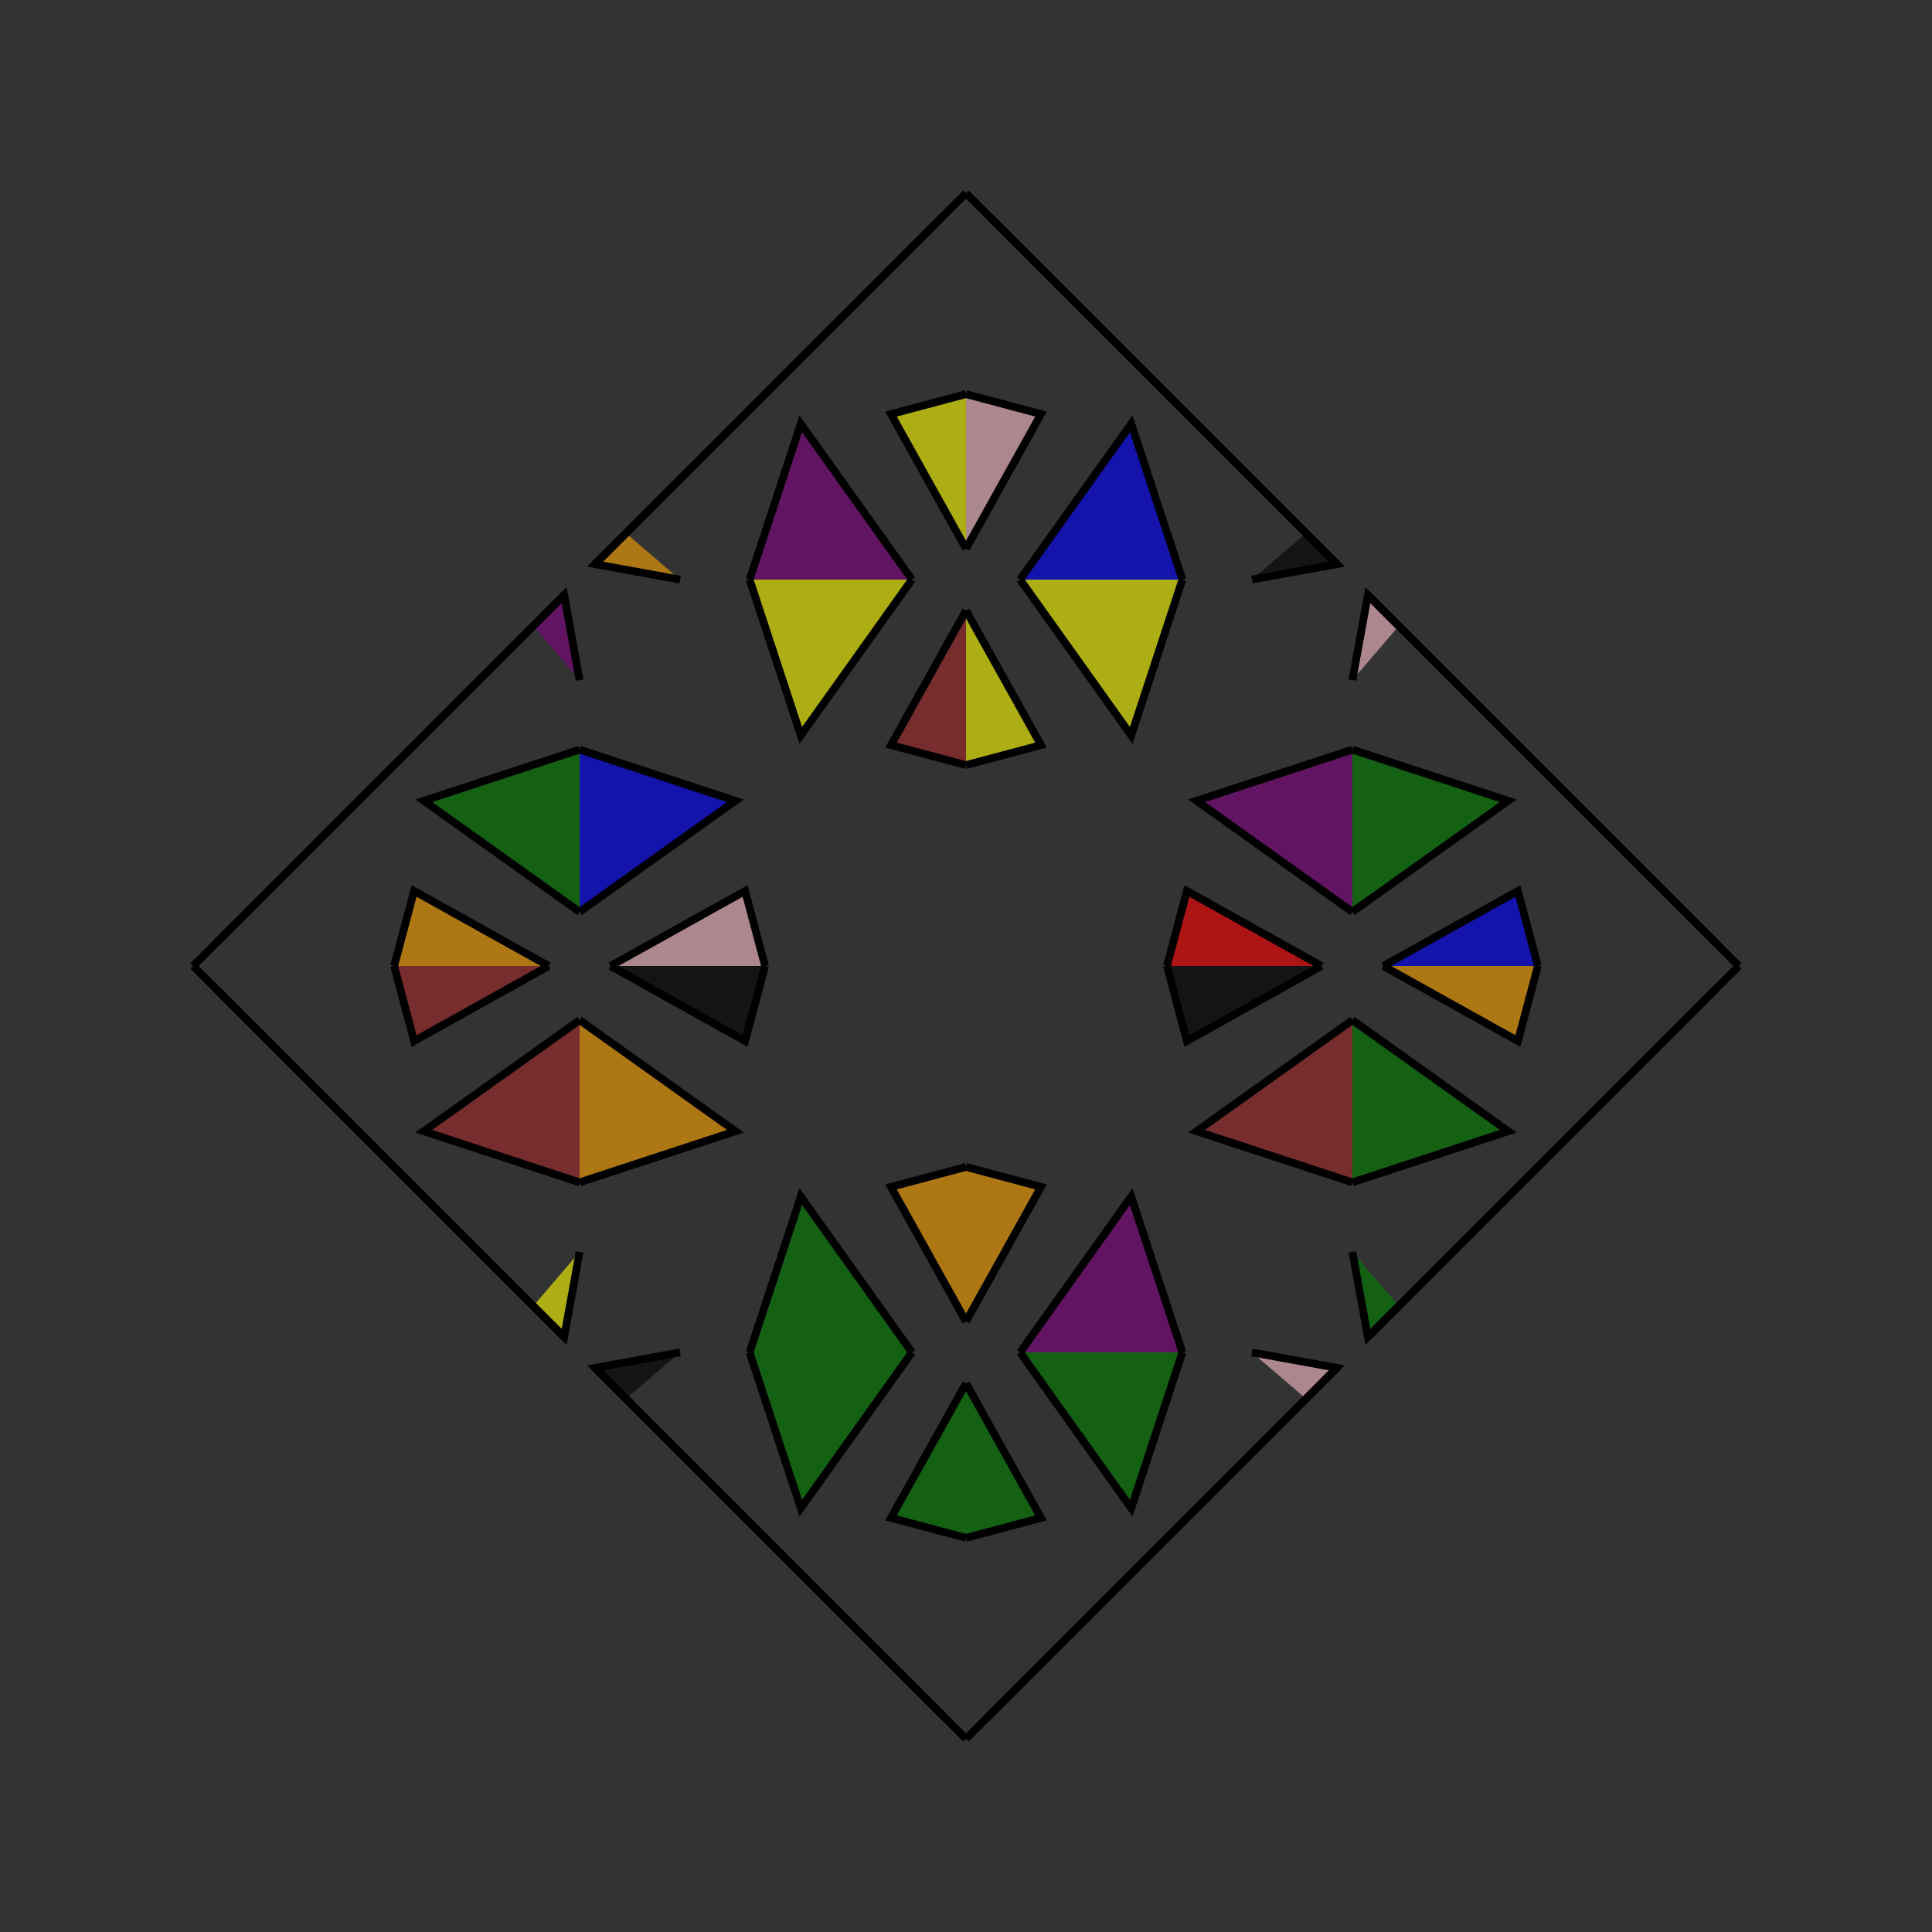 <?xml version="1.0" encoding="UTF-8"?>
<svg xmlns="http://www.w3.org/2000/svg" xmlns:xlink="http://www.w3.org/1999/xlink"
     width="250" height="250" viewBox="-125.0 -125.0 250 250">
<rect x="-125.0" y="-125.0" width="250" height="250" fill="#333333" stroke="none"/>
<defs>
</defs>
<path d="M9.0,91.0 L3.0,97.0 L0.0,100.0" fill="yellow" fill-opacity="0.6" stroke="black" stroke-width="1" />
<path d="M9.0,-91.0 L3.0,-97.0 L0.0,-100.0" fill="blue" fill-opacity="0.6" stroke="black" stroke-width="1" />
<path d="M19.0,81.0 L13.0,87.0 L12.0,88.0" fill="blue" fill-opacity="0.6" stroke="black" stroke-width="1" />
<path d="M19.0,-81.0 L13.0,-87.0 L12.0,-88.0" fill="purple" fill-opacity="0.6" stroke="black" stroke-width="1" />
<path d="M26.0,-0.0 L28.585,-9.707 L46.0,-0.0" fill="red" fill-opacity="0.6" stroke="black" stroke-width="1" />
<path d="M26.0,-0.0 L28.585,9.707 L46.0,-0.0" fill="black" fill-opacity="0.6" stroke="black" stroke-width="1" />
<path d="M50.0,-7.0 L29.84,-21.378 L50.0,-28.0" fill="purple" fill-opacity="0.6" stroke="black" stroke-width="1" />
<path d="M50.0,7.0 L29.84,21.378 L50.0,28.0" fill="brown" fill-opacity="0.6" stroke="black" stroke-width="1" />
<path d="M37.0,50.0 L48.0,52.0 L44.0,56.0" fill="pink" fill-opacity="0.6" stroke="black" stroke-width="1" />
<path d="M37.0,-50.0 L48.0,-52.0 L44.0,-56.0" fill="black" fill-opacity="0.6" stroke="black" stroke-width="1" />
<path d="M48.0,52.0 L44.0,56.0 L29.0,71.0" fill="green" fill-opacity="0.6" stroke="black" stroke-width="1" />
<path d="M48.0,-52.0 L44.0,-56.0 L29.0,-71.0" fill="pink" fill-opacity="0.6" stroke="black" stroke-width="1" />
<path d="M44.0,56.0 L29.0,71.0 L19.0,81.0" fill="yellow" fill-opacity="0.6" stroke="black" stroke-width="1" />
<path d="M44.0,-56.0 L29.0,-71.0 L19.0,-81.0" fill="orange" fill-opacity="0.6" stroke="black" stroke-width="1" />
<path d="M29.0,71.0 L19.0,81.0 L13.0,87.0" fill="blue" fill-opacity="0.6" stroke="black" stroke-width="1" />
<path d="M29.0,-71.0 L19.0,-81.0 L13.0,-87.0" fill="yellow" fill-opacity="0.6" stroke="black" stroke-width="1" />
<path d="M13.0,87.0 L12.0,88.0 L9.0,91.0" fill="red" fill-opacity="0.6" stroke="black" stroke-width="1" />
<path d="M13.0,-87.0 L12.0,-88.0 L9.0,-91.0" fill="black" fill-opacity="0.6" stroke="black" stroke-width="1" />
<path d="M12.0,88.0 L9.0,91.0 L3.0,97.0" fill="black" fill-opacity="0.6" stroke="black" stroke-width="1" />
<path d="M12.0,-88.0 L9.0,-91.0 L3.0,-97.0" fill="green" fill-opacity="0.6" stroke="black" stroke-width="1" />
<path d="M-9.0,91.0 L-3.0,97.0 L0.0,100.0" fill="red" fill-opacity="0.6" stroke="black" stroke-width="1" />
<path d="M-9.0,-91.0 L-3.0,-97.0 L0.0,-100.0" fill="brown" fill-opacity="0.6" stroke="black" stroke-width="1" />
<path d="M-19.0,81.0 L-13.0,87.0 L-12.0,88.0" fill="brown" fill-opacity="0.6" stroke="black" stroke-width="1" />
<path d="M-19.0,-81.0 L-13.0,-87.0 L-12.0,-88.0" fill="black" fill-opacity="0.6" stroke="black" stroke-width="1" />
<path d="M-26.0,-0.0 L-28.585,-9.707 L-46.0,-0.0" fill="pink" fill-opacity="0.6" stroke="black" stroke-width="1" />
<path d="M-26.0,-0.0 L-28.585,9.707 L-46.0,-0.0" fill="black" fill-opacity="0.6" stroke="black" stroke-width="1" />
<path d="M-50.0,-7.0 L-29.84,-21.378 L-50.0,-28.0" fill="blue" fill-opacity="0.6" stroke="black" stroke-width="1" />
<path d="M-50.0,7.0 L-29.84,21.378 L-50.0,28.0" fill="orange" fill-opacity="0.6" stroke="black" stroke-width="1" />
<path d="M-37.0,50.0 L-48.0,52.0 L-44.0,56.0" fill="black" fill-opacity="0.6" stroke="black" stroke-width="1" />
<path d="M-37.0,-50.0 L-48.0,-52.0 L-44.0,-56.0" fill="orange" fill-opacity="0.6" stroke="black" stroke-width="1" />
<path d="M-48.0,52.0 L-44.0,56.0 L-29.0,71.0" fill="pink" fill-opacity="0.6" stroke="black" stroke-width="1" />
<path d="M-48.0,-52.0 L-44.0,-56.0 L-29.0,-71.0" fill="black" fill-opacity="0.6" stroke="black" stroke-width="1" />
<path d="M-44.0,56.0 L-29.0,71.0 L-19.0,81.0" fill="yellow" fill-opacity="0.6" stroke="black" stroke-width="1" />
<path d="M-44.0,-56.0 L-29.0,-71.0 L-19.0,-81.0" fill="orange" fill-opacity="0.6" stroke="black" stroke-width="1" />
<path d="M-29.0,71.0 L-19.0,81.0 L-13.0,87.0" fill="yellow" fill-opacity="0.6" stroke="black" stroke-width="1" />
<path d="M-29.0,-71.0 L-19.0,-81.0 L-13.0,-87.0" fill="brown" fill-opacity="0.6" stroke="black" stroke-width="1" />
<path d="M-13.0,87.0 L-12.0,88.0 L-9.0,91.0" fill="yellow" fill-opacity="0.6" stroke="black" stroke-width="1" />
<path d="M-13.0,-87.0 L-12.0,-88.0 L-9.0,-91.0" fill="pink" fill-opacity="0.6" stroke="black" stroke-width="1" />
<path d="M-12.0,88.0 L-9.0,91.0 L-3.0,97.0" fill="pink" fill-opacity="0.6" stroke="black" stroke-width="1" />
<path d="M-12.0,-88.0 L-9.0,-91.0 L-3.0,-97.0" fill="green" fill-opacity="0.6" stroke="black" stroke-width="1" />
<path d="M91.0,9.0 L97.0,3.0 L100.0,-0.0" fill="yellow" fill-opacity="0.6" stroke="black" stroke-width="1" />
<path d="M91.0,-9.0 L97.0,-3.0 L100.0,-0.0" fill="brown" fill-opacity="0.6" stroke="black" stroke-width="1" />
<path d="M81.0,19.0 L87.0,13.0 L88.0,12.0" fill="pink" fill-opacity="0.6" stroke="black" stroke-width="1" />
<path d="M81.0,-19.0 L87.0,-13.0 L88.0,-12.0" fill="blue" fill-opacity="0.6" stroke="black" stroke-width="1" />
<path d="M74.0,-0.0 L71.415,9.707 L54.0,-0.0" fill="orange" fill-opacity="0.6" stroke="black" stroke-width="1" />
<path d="M74.0,-0.0 L71.415,-9.707 L54.0,-0.0" fill="blue" fill-opacity="0.6" stroke="black" stroke-width="1" />
<path d="M50.0,7.0 L70.16,21.378 L50.0,28.0" fill="green" fill-opacity="0.6" stroke="black" stroke-width="1" />
<path d="M50.0,-7.0 L70.16,-21.378 L50.0,-28.0" fill="green" fill-opacity="0.6" stroke="black" stroke-width="1" />
<path d="M50.0,37.0 L52.0,48.0 L56.0,44.0" fill="green" fill-opacity="0.6" stroke="black" stroke-width="1" />
<path d="M50.0,-37.0 L52.0,-48.0 L56.0,-44.0" fill="pink" fill-opacity="0.6" stroke="black" stroke-width="1" />
<path d="M52.0,48.0 L56.0,44.0 L71.0,29.0" fill="brown" fill-opacity="0.6" stroke="black" stroke-width="1" />
<path d="M52.0,-48.0 L56.0,-44.0 L71.0,-29.0" fill="red" fill-opacity="0.6" stroke="black" stroke-width="1" />
<path d="M56.0,44.0 L71.0,29.0 L81.0,19.0" fill="blue" fill-opacity="0.6" stroke="black" stroke-width="1" />
<path d="M56.0,-44.0 L71.0,-29.0 L81.0,-19.0" fill="green" fill-opacity="0.6" stroke="black" stroke-width="1" />
<path d="M71.0,29.0 L81.0,19.0 L87.0,13.0" fill="purple" fill-opacity="0.6" stroke="black" stroke-width="1" />
<path d="M71.0,-29.0 L81.0,-19.0 L87.0,-13.0" fill="red" fill-opacity="0.6" stroke="black" stroke-width="1" />
<path d="M87.0,13.0 L88.0,12.0 L91.0,9.0" fill="brown" fill-opacity="0.6" stroke="black" stroke-width="1" />
<path d="M87.0,-13.0 L88.0,-12.0 L91.0,-9.0" fill="yellow" fill-opacity="0.6" stroke="black" stroke-width="1" />
<path d="M88.0,12.0 L91.0,9.0 L97.0,3.0" fill="blue" fill-opacity="0.6" stroke="black" stroke-width="1" />
<path d="M88.0,-12.0 L91.0,-9.0 L97.0,-3.0" fill="orange" fill-opacity="0.6" stroke="black" stroke-width="1" />
<path d="M0.0,-26.0 L9.707,-28.585 L0.0,-46.0" fill="yellow" fill-opacity="0.6" stroke="black" stroke-width="1" />
<path d="M0.0,26.0 L9.707,28.585 L0.0,46.0" fill="orange" fill-opacity="0.6" stroke="black" stroke-width="1" />
<path d="M0.0,74.0 L9.707,71.415 L0.0,54.0" fill="green" fill-opacity="0.6" stroke="black" stroke-width="1" />
<path d="M0.0,-74.0 L9.707,-71.415 L0.0,-54.0" fill="pink" fill-opacity="0.6" stroke="black" stroke-width="1" />
<path d="M7.0,-50.0 L21.378,-29.84 L28.0,-50.0" fill="yellow" fill-opacity="0.6" stroke="black" stroke-width="1" />
<path d="M7.0,50.0 L21.378,29.84 L28.0,50.0" fill="purple" fill-opacity="0.6" stroke="black" stroke-width="1" />
<path d="M7.0,50.0 L21.378,70.16 L28.0,50.0" fill="green" fill-opacity="0.6" stroke="black" stroke-width="1" />
<path d="M7.0,-50.0 L21.378,-70.16 L28.0,-50.0" fill="blue" fill-opacity="0.6" stroke="black" stroke-width="1" />
<path d="M0.0,74.0 L-9.707,71.415 L0.0,54.0" fill="green" fill-opacity="0.6" stroke="black" stroke-width="1" />
<path d="M0.0,-26.0 L-9.707,-28.585 L0.0,-46.0" fill="brown" fill-opacity="0.6" stroke="black" stroke-width="1" />
<path d="M0.0,26.0 L-9.707,28.585 L0.0,46.0" fill="orange" fill-opacity="0.6" stroke="black" stroke-width="1" />
<path d="M0.0,-74.0 L-9.707,-71.415 L0.0,-54.0" fill="yellow" fill-opacity="0.6" stroke="black" stroke-width="1" />
<path d="M-7.0,50.0 L-21.378,70.16 L-28.0,50.0" fill="green" fill-opacity="0.6" stroke="black" stroke-width="1" />
<path d="M-7.0,-50.0 L-21.378,-29.84 L-28.0,-50.0" fill="yellow" fill-opacity="0.6" stroke="black" stroke-width="1" />
<path d="M-7.0,50.0 L-21.378,29.84 L-28.0,50.0" fill="green" fill-opacity="0.6" stroke="black" stroke-width="1" />
<path d="M-7.0,-50.0 L-21.378,-70.16 L-28.0,-50.0" fill="purple" fill-opacity="0.6" stroke="black" stroke-width="1" />
<path d="M-91.0,-9.0 L-97.0,-3.0 L-100.0,-0.0" fill="green" fill-opacity="0.6" stroke="black" stroke-width="1" />
<path d="M-91.0,9.0 L-97.0,3.0 L-100.0,-0.0" fill="green" fill-opacity="0.6" stroke="black" stroke-width="1" />
<path d="M-81.0,-19.0 L-87.0,-13.0 L-88.0,-12.0" fill="yellow" fill-opacity="0.6" stroke="black" stroke-width="1" />
<path d="M-81.0,19.0 L-87.0,13.0 L-88.0,12.0" fill="brown" fill-opacity="0.6" stroke="black" stroke-width="1" />
<path d="M-74.0,-0.0 L-71.415,-9.707 L-54.0,-0.0" fill="orange" fill-opacity="0.6" stroke="black" stroke-width="1" />
<path d="M-74.0,-0.0 L-71.415,9.707 L-54.0,-0.0" fill="brown" fill-opacity="0.6" stroke="black" stroke-width="1" />
<path d="M-50.0,-7.0 L-70.16,-21.378 L-50.0,-28.0" fill="green" fill-opacity="0.6" stroke="black" stroke-width="1" />
<path d="M-50.0,7.0 L-70.16,21.378 L-50.0,28.0" fill="brown" fill-opacity="0.6" stroke="black" stroke-width="1" />
<path d="M-50.0,-37.0 L-52.0,-48.0 L-56.0,-44.0" fill="purple" fill-opacity="0.6" stroke="black" stroke-width="1" />
<path d="M-50.0,37.0 L-52.0,48.0 L-56.0,44.0" fill="yellow" fill-opacity="0.6" stroke="black" stroke-width="1" />
<path d="M-52.0,-48.0 L-56.0,-44.0 L-71.0,-29.0" fill="black" fill-opacity="0.6" stroke="black" stroke-width="1" />
<path d="M-52.0,48.0 L-56.0,44.0 L-71.0,29.0" fill="brown" fill-opacity="0.6" stroke="black" stroke-width="1" />
<path d="M-56.0,-44.0 L-71.0,-29.0 L-81.0,-19.0" fill="blue" fill-opacity="0.6" stroke="black" stroke-width="1" />
<path d="M-56.0,44.0 L-71.0,29.0 L-81.0,19.0" fill="pink" fill-opacity="0.6" stroke="black" stroke-width="1" />
<path d="M-71.0,-29.0 L-81.0,-19.0 L-87.0,-13.0" fill="brown" fill-opacity="0.6" stroke="black" stroke-width="1" />
<path d="M-71.0,29.0 L-81.0,19.0 L-87.0,13.0" fill="red" fill-opacity="0.6" stroke="black" stroke-width="1" />
<path d="M-87.0,-13.0 L-88.0,-12.0 L-91.0,-9.0" fill="purple" fill-opacity="0.6" stroke="black" stroke-width="1" />
<path d="M-87.0,13.0 L-88.0,12.0 L-91.0,9.0" fill="blue" fill-opacity="0.6" stroke="black" stroke-width="1" />
<path d="M-88.0,-12.0 L-91.0,-9.0 L-97.0,-3.0" fill="brown" fill-opacity="0.6" stroke="black" stroke-width="1" />
<path d="M-88.0,12.0 L-91.0,9.0 L-97.0,3.0" fill="red" fill-opacity="0.6" stroke="black" stroke-width="1" />
</svg>